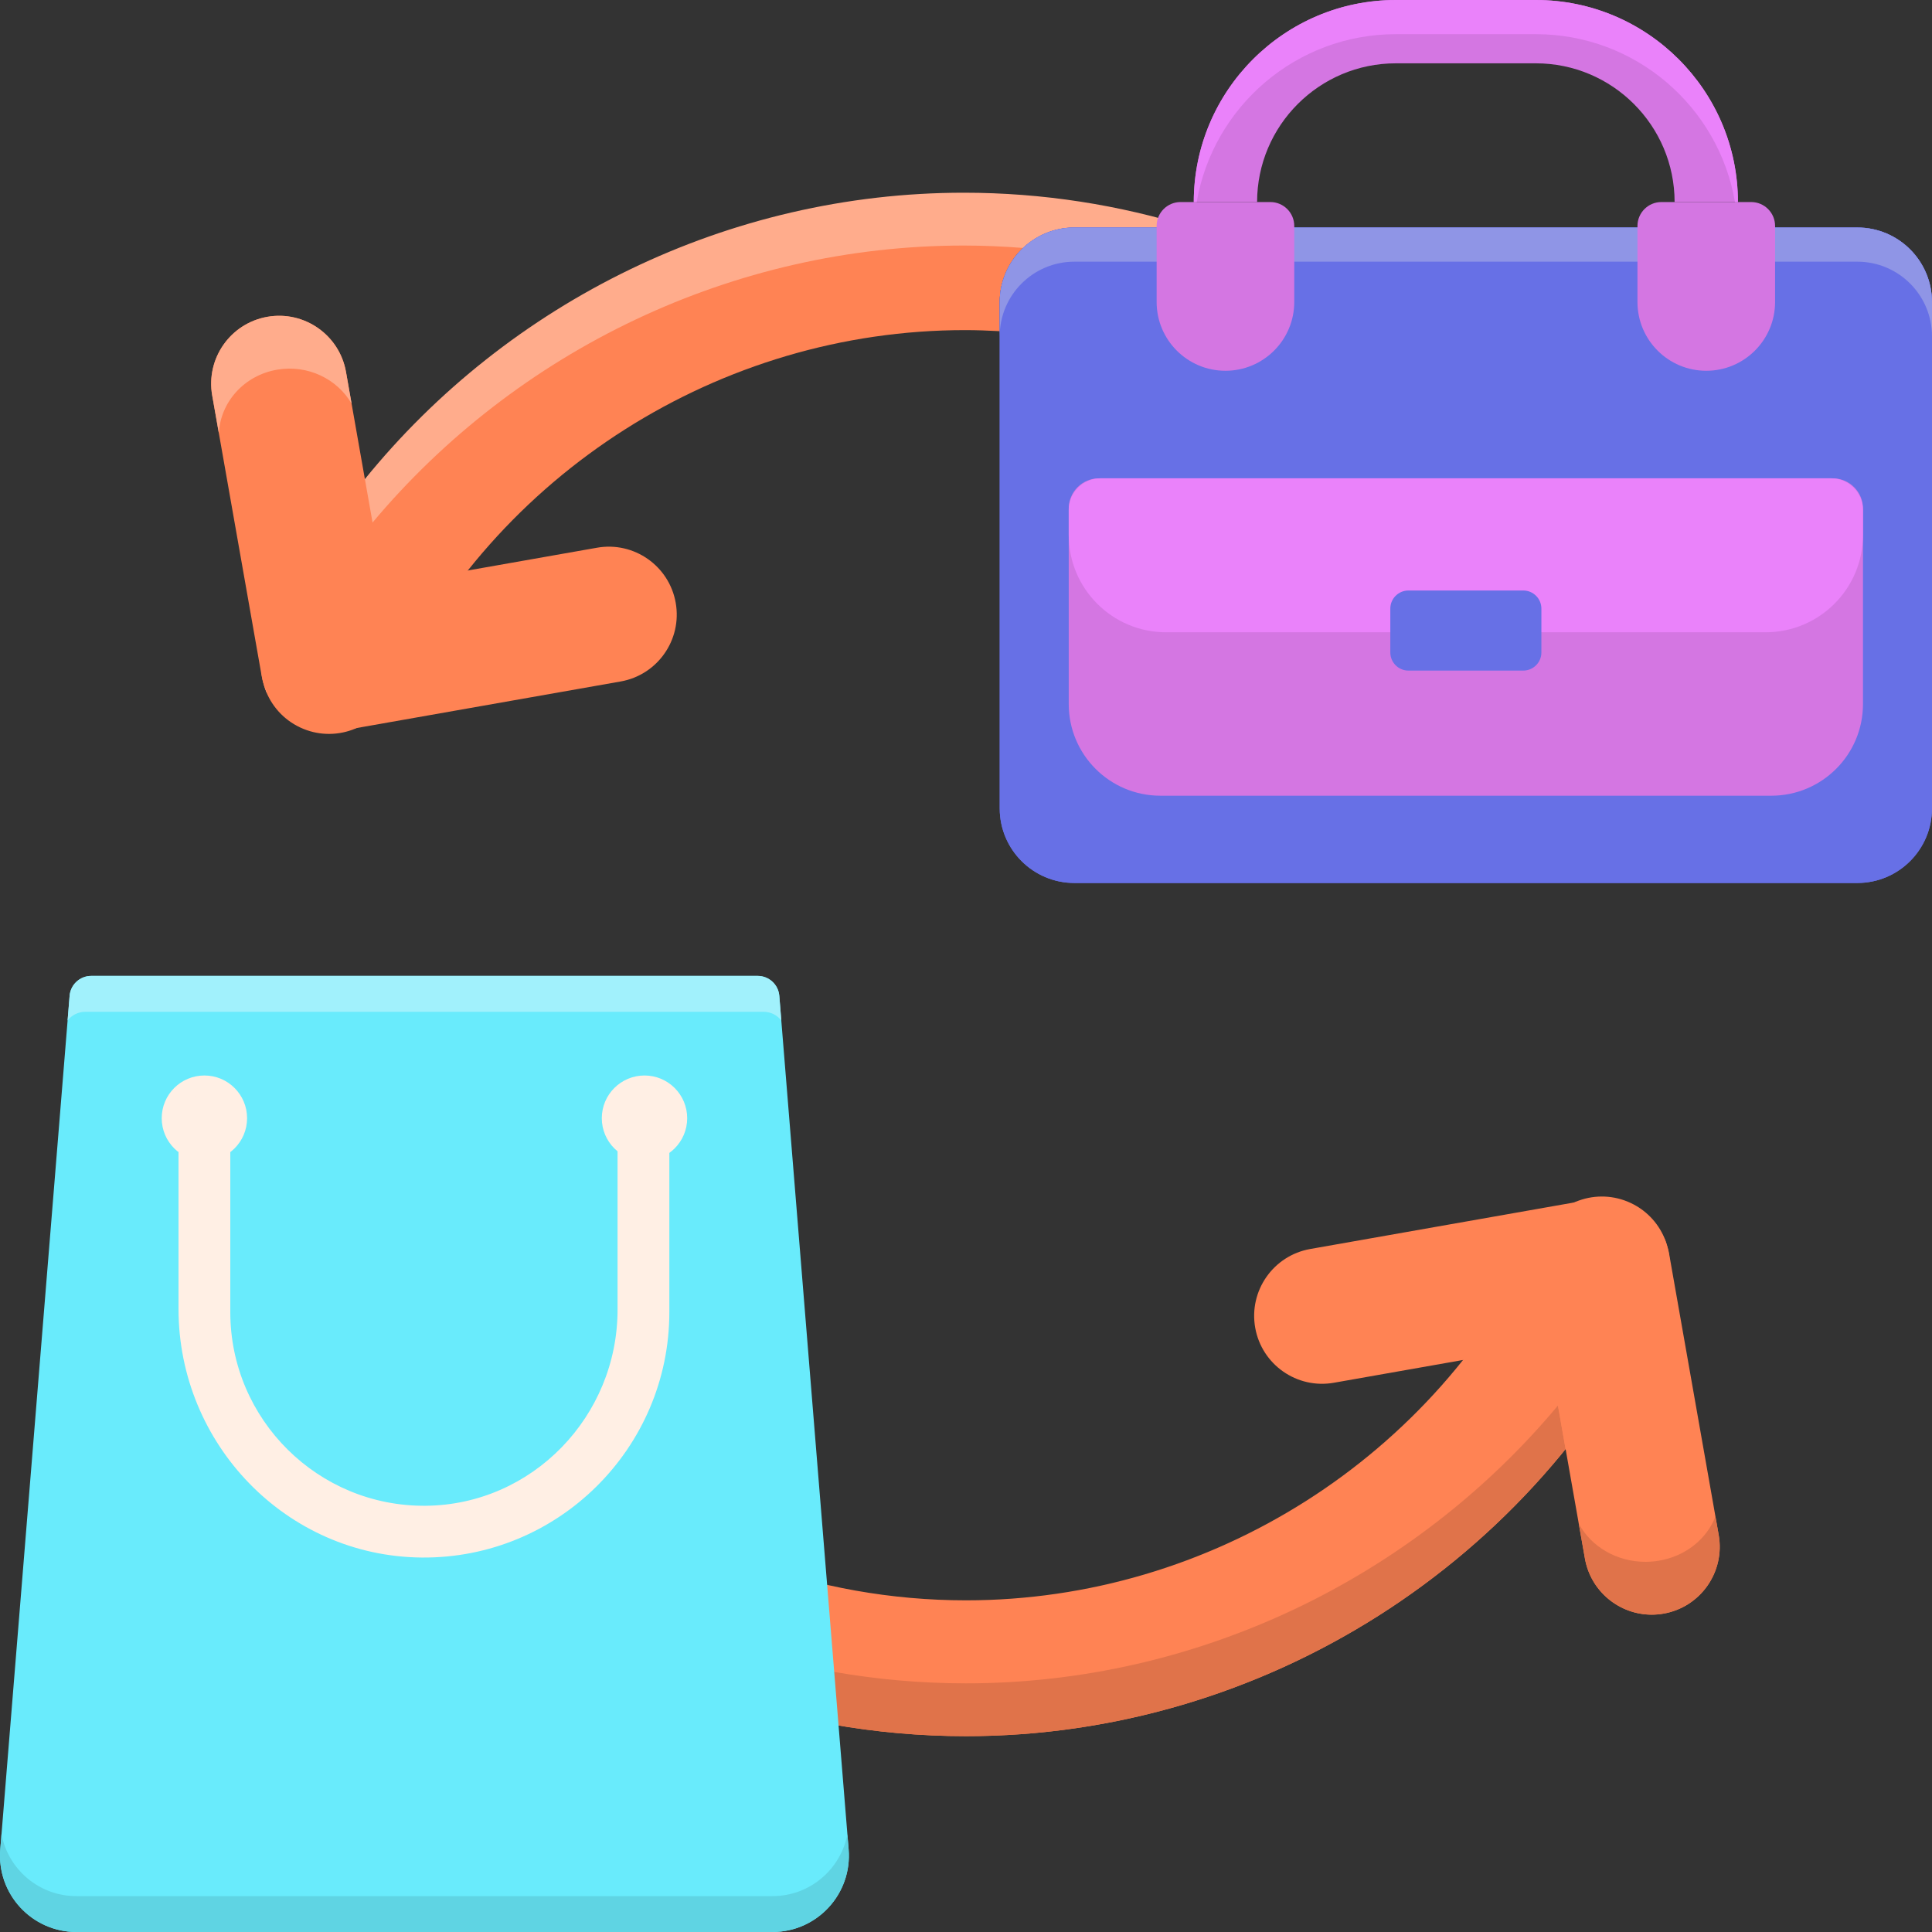 <svg height="512pt" viewBox="0 0 512.002 512" width="512pt" xmlns="http://www.w3.org/2000/svg"><rect x="0" y="0" width="512.002" height="512" fill="#333333" stroke="none"/><path d="m256 460.105c-96.535 0-180.633-68.547-199.957-162.992-1.996-9.738 4.285-19.25 14.023-21.242 9.738-1.992 19.25 4.285 21.246 14.027 15.914 77.766 85.176 134.207 164.691 134.207 64.859 0 124.609-37.945 152.223-96.668 4.227-9 14.953-12.859 23.945-8.629 8.996 4.227 12.863 14.949 8.633 23.945-33.523 71.289-106.062 117.352-184.805 117.352zm0 0" fill="#ff8354"/><path d="m412.871 372.488c-38.297 45.816-95.707 73.617-156.871 73.617-95.211 0-178.277-66.699-199.082-159.141-1.223 3.125-1.602 6.621-.879 10.148 19.328 94.445 103.422 162.992 199.961 162.992 62.258 0 120.617-28.812 158.898-76.105zm0 0" fill="#e0734a"/><path d="m441.805 330.223c-.207-.723-.438-1.438-.73-2.129-.016.035-.031.07-.043.105.293.652.555 1.324.773 2.023zm0 0" fill="#e0734a"/><path d="m437.727 427.906c-8.57 0-16.168-6.145-17.707-14.879l-9.973-56.551-56.555 9.969c-9.785 1.73-19.125-4.809-20.852-14.598-1.727-9.789 4.812-19.125 14.602-20.852l74.281-13.098c9.789-1.727 19.125 4.809 20.852 14.598l13.098 74.281c1.727 9.793-4.809 19.129-14.598 20.852-1.059.188-2.113.277-3.148.277zm0 0" fill="#ff8354"/><path d="m455.473 406.773-.859-4.879c-2.289 5.914-7.887 10.562-15.121 11.73-1.156.188-2.305.277-3.438.277-7.555 0-14.41-4-17.664-10.133l1.633 9.254c1.539 8.734 9.133 14.879 17.703 14.879 1.039 0 2.09-.09 3.148-.277 9.789-1.723 16.324-11.059 14.598-20.852zm0 0" fill="#e0734a"/><path d="m264.934 80.078c0-10.926 8.859-19.785 19.785-19.785h30.012c-18.793-5.719-38.621-8.809-59.02-8.809-78.742 0-151.281 46.059-184.801 117.348-4.23 8.996-.367 19.719 8.629 23.949 8.992 4.227 19.719.367 23.949-8.629 27.609-58.727 87.363-96.668 152.223-96.668 3.09 0 6.16.113 9.219.281v-7.688zm0 0" fill="#ff8354"/><path d="m284.719 60.293h31.133c-19.207-5.996-39.523-9.223-60.43-9.223-62.258 0-120.617 28.816-158.898 76.105l2.027 11.516c38.297-45.82 95.707-73.621 156.871-73.621 5.281 0 10.52.238 15.719.641 3.543-3.352 8.312-5.418 13.578-5.418zm0 0" fill="#ffac8c"/><path d="m492.219 234h-207.5c-10.926 0-19.785-8.855-19.785-19.785v-134.137c0-10.926 8.859-19.785 19.785-19.785h207.5c10.926 0 19.781 8.859 19.781 19.785v134.137c0 10.93-8.855 19.785-19.781 19.785zm0 0" fill="#6770e6"/><path d="m87.062 193.973c-3.668 0-7.277-1.125-10.324-3.258-3.91-2.734-6.574-6.918-7.402-11.617l-13.098-74.281c-1.727-9.793 4.812-19.129 14.602-20.855 9.789-1.723 19.125 4.812 20.852 14.602l9.973 56.555 56.555-9.969c9.789-1.723 19.125 4.809 20.852 14.598 1.727 9.789-4.809 19.125-14.598 20.852l-74.281 13.098c-1.043.184-2.086.277-3.129.277zm0 0" fill="#ff8354"/><path d="m70.641 183.496c.016-.039.027-.074.043-.109-.301-.664-.562-1.348-.781-2.047.207.73.441 1.453.738 2.156zm0 0" fill="#ffac8c"/><path d="m69.18 178.199.156.898c.012.055.027.102.039.156zm0 0" fill="#ffac8c"/><path d="m73.488 97.961c8.109-1.367 15.91 2.48 19.688 9.023l-1.484-8.422c-1.727-9.793-11.062-16.324-20.852-14.602-9.789 1.727-16.328 11.062-14.602 20.852l1.762 9.984c.418-8.207 6.684-15.348 15.488-16.836zm0 0" fill="#ffac8c"/><path d="m492.219 234h-207.5c-10.926 0-19.785-8.855-19.785-19.785v-134.137c0-10.926 8.859-19.785 19.785-19.785h207.5c10.926 0 19.781 8.859 19.781 19.785v134.137c0 10.93-8.855 19.785-19.781 19.785zm0 0" fill="#6770e6"/><path d="m492.219 60.293h-207.5c-10.926 0-19.785 8.859-19.785 19.785v9.051c0-10.926 8.859-19.781 19.785-19.781h207.5c10.926 0 19.781 8.855 19.781 19.781v-9.051c0-10.926-8.855-19.785-19.781-19.785zm0 0" fill="#8f95e6"/><g fill="#d476e2"><path d="m469.418 210.871h-161.898c-13.418 0-24.293-10.875-24.293-24.289v-51.816c0-4.422 3.582-8.004 8.004-8.004h194.477c4.422 0 8.004 3.582 8.004 8.004v51.816c0 13.414-10.879 24.289-24.293 24.289zm0 0"/><path d="m324.754 98.258c-10.07 0-18.234-8.164-18.234-18.238v-20.133c0-3.504 2.84-6.344 6.34-6.344h23.793c3.504 0 6.34 2.84 6.34 6.344v20.133c0 10.07-8.164 18.238-18.238 18.238zm0 0"/><path d="m452.18 98.258c-10.07 0-18.234-8.164-18.234-18.238v-20.133c0-3.504 2.836-6.344 6.34-6.344h23.793c3.5 0 6.34 2.84 6.34 6.344v20.133c-.004 10.07-8.168 18.238-18.238 18.238zm0 0"/><path d="m460.57 53.547h-16.781c0-20.273-16.492-36.766-36.766-36.766h-37.113c-20.273 0-36.766 16.492-36.766 36.766h-16.781c.004-29.527 24.023-53.547 53.547-53.547h37.113c29.527 0 53.547 24.02 53.547 53.547zm0 0"/></g><path d="m369.91 9.055h37.113c26.438 0 48.449 19.266 52.766 44.492h.781c0-29.527-24.02-53.547-53.547-53.547h-37.113c-29.527 0-53.547 24.02-53.547 53.547h.781c4.316-25.227 26.328-44.492 52.766-44.492zm0 0" fill="#ea82fa"/><path d="m467.91 167.559h-158.887c-14.246 0-25.797-11.551-25.797-25.797v-6.594c0-4.645 3.762-8.406 8.406-8.406h193.672c4.645 0 8.406 3.762 8.406 8.406v6.594c0 14.246-11.551 25.797-25.801 25.797zm0 0" fill="#ea82fa"/><path d="m403.68 177.711h-30.426c-2.652 0-4.805-2.148-4.805-4.805v-11.613c0-2.652 2.152-4.805 4.805-4.805h30.426c2.652 0 4.805 2.152 4.805 4.805v11.613c0 2.656-2.152 4.805-4.805 4.805zm0 0" fill="#6770e6"/><path d="m204.723 512h-184.48c-11.824 0-21.129-10.094-20.172-21.879l18.375-226.211c.242-2.984 2.734-5.285 5.73-5.285h176.617c2.996 0 5.488 2.301 5.73 5.285l18.375 226.211c.957 11.785-8.348 21.879-20.176 21.879zm0 0" fill="#69ebfc"/><path d="m22.605 268.137h179.758c1.914 0 3.621.902 4.695 2.312l-.531-6.539c-.242-2.984-2.738-5.285-5.734-5.285h-176.617c-2.996 0-5.488 2.301-5.73 5.285l-.535 6.539c1.074-1.41 2.785-2.312 4.695-2.312zm0 0" fill="#a1f1fc"/><path d="m224.574 486.109c-1.793 9.258-9.922 16.383-19.852 16.383h-184.48c-9.926 0-18.055-7.125-19.848-16.383l-.328 4.012c-.953 11.785 8.352 21.879 20.176 21.879h184.48c11.828 0 21.133-10.094 20.176-21.879zm0 0" fill="#5fd4e3"/><path d="m65.48 296.332c0 6.246-5.062 11.312-11.312 11.312s-11.312-5.066-11.312-11.312c0-6.25 5.062-11.316 11.312-11.316s11.312 5.066 11.312 11.316zm0 0" fill="#ffefe4"/><path d="m182.113 296.332c0 6.246-5.066 11.312-11.312 11.312-6.25 0-11.316-5.066-11.316-11.312 0-6.25 5.066-11.316 11.316-11.316 6.246 0 11.312 5.066 11.312 11.316zm0 0" fill="#ffefe4"/><path d="m170.52 290.156c-3.789 0-6.859 3.074-6.859 6.859v50.062c0 28.25-22.559 51.691-50.809 51.965-28.527.277-51.82-22.848-51.82-51.309v-50.715c0-3.789-3.074-6.859-6.863-6.859-3.785 0-6.859 3.07-6.859 6.859v49.883c0 35.805 28.59 65.516 64.395 65.863 36.156.348 65.68-28.957 65.68-65.031v-50.715c-.004-3.789-3.074-6.863-6.863-6.863zm0 0" fill="#ffefe4"/></svg>